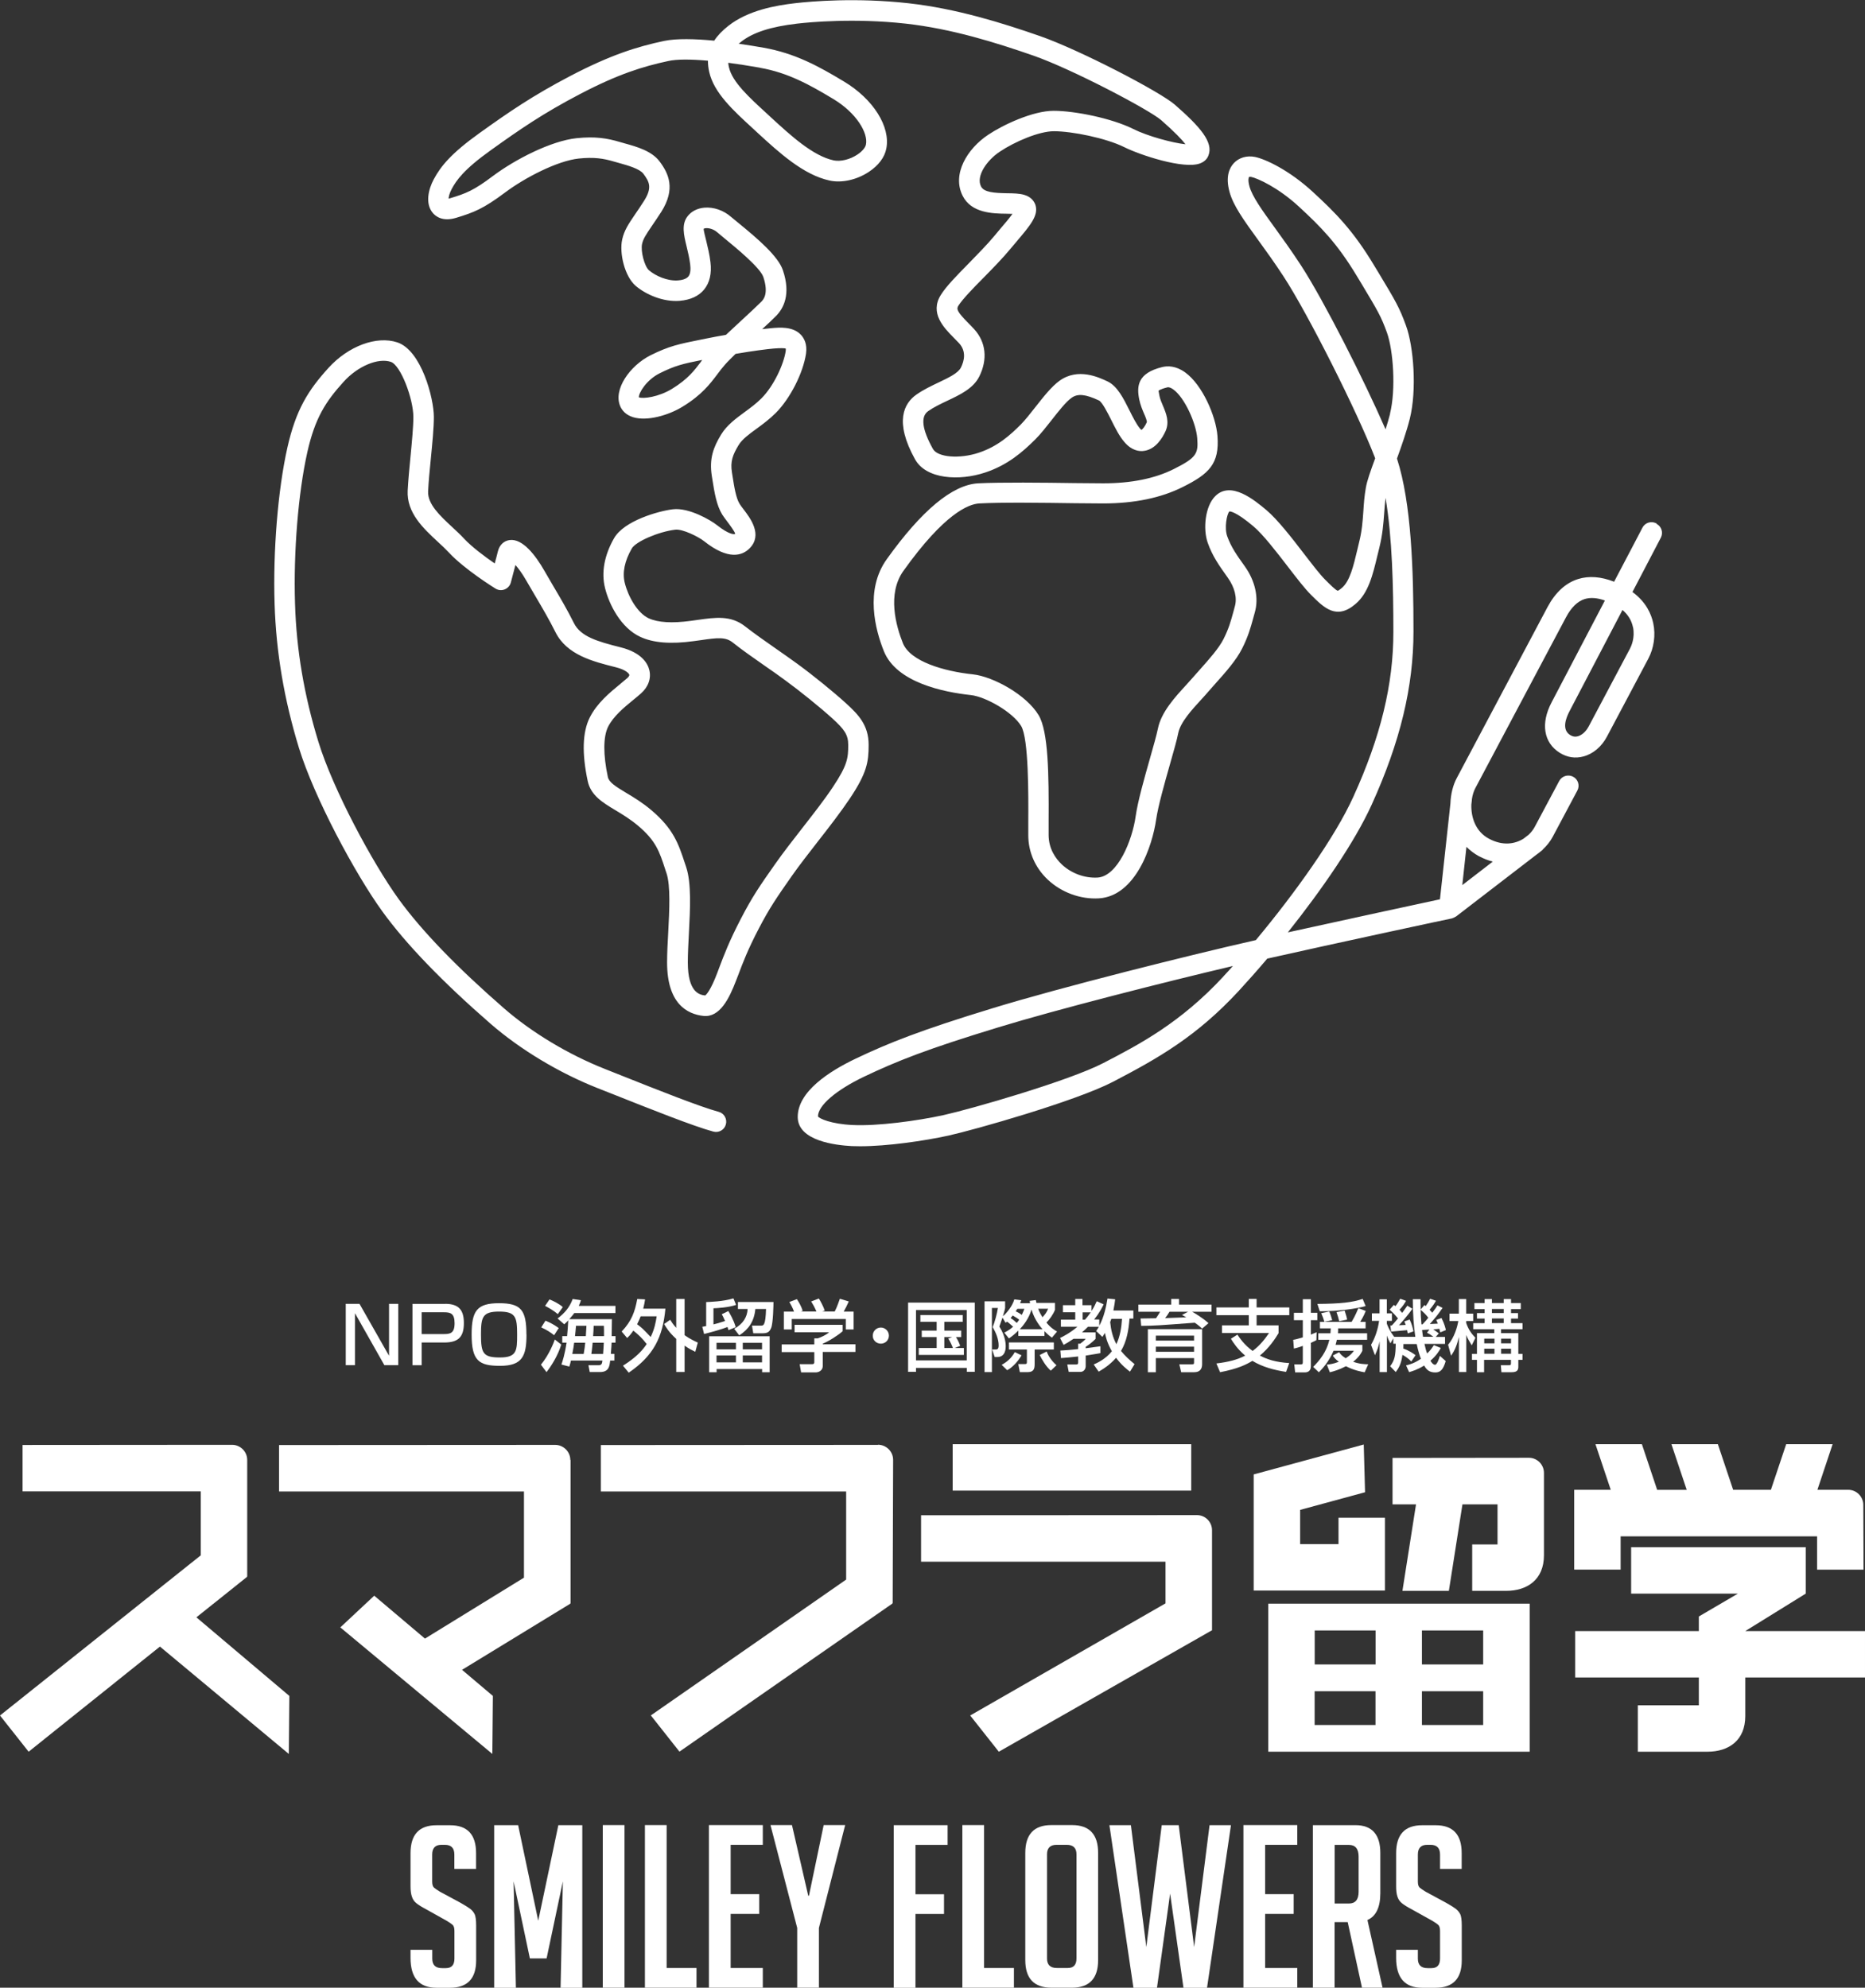 <?xml version="1.0" encoding="UTF-8"?><svg id="b" xmlns="http://www.w3.org/2000/svg" width="243" height="259" xmlns:xlink="http://www.w3.org/1999/xlink" viewBox="0 0 243 259"><rect x="0" y="0" width="243" height="259" fill="#333333" stroke="none"/><defs><style>.e{fill:none;}.e,.f{stroke-width:0px;}.g{clip-path:url(#d);}.f{fill:#fff;}</style><clipPath id="d"><rect class="e" width="243" height="259"/></clipPath></defs><g id="c"><g class="g"><path class="f" d="M59.2,243.51v-1.86c0-.85-.41-1.27-1.24-1.27h-.44c-.8,0-1.21.42-1.21,1.27v3.51c0,.4.08.66.24.8.16.14.41.31.77.53l2.69,1.45c.59.33,1,.6,1.25.78.25.19.44.42.57.68.14.26.21.78.21,1.52v4.52c0,2.38-1.14,3.57-3.42,3.57h-1.74c-2.26,0-3.39-1.3-3.39-3.89v-1.06h2.83v1.15c0,.83.42,1.24,1.27,1.24h.5c.75,0,1.12-.41,1.12-1.24v-3.6c0-.4-.08-.66-.24-.8-.16-.14-.41-.32-.77-.53l-2.68-1.5c-.59-.31-1.02-.58-1.28-.8-.27-.21-.46-.5-.57-.84-.12-.35-.18-.79-.18-1.34v-4.34c0-2.42,1.13-3.63,3.39-3.63h1.76c2.26,0,3.39,1.21,3.39,3.63v2.06h-2.83Z"/><path class="f" d="M70.13,250.27l2.62-12.45h3.12v21.19h-2.83l.3-13.87-2.12,10.04h-2.18l-2.12-10.04.3,13.87h-2.83v-21.19h3.12l2.62,12.45h0Z"/><path class="f" d="M78.54,259v-21.19h2.83v21.19h-2.83Z"/><path class="f" d="M90.75,259h-6.72v-21.19h2.83v18.62h3.89v2.57Z"/><path class="f" d="M92.37,259v-21.19h7.02v2.57h-4.19v6.43h3.72v2.57h-3.72v7.05h4.19v2.57h-7.02Z"/><path class="f" d="M106.7,259h-2.83v-7.79l-3.48-13.4h2.8l2.12,9.21h.09l1.92-9.21h2.8l-3.42,13.4v7.79h0Z"/><path class="f" d="M123,246.82v2.57h-3.72v9.62h-2.83v-21.19h7.02v2.57h-4.19v6.43h3.72Z"/><path class="f" d="M132.11,259h-6.72v-21.19h2.83v18.62h3.89v2.57Z"/><path class="f" d="M137.01,259c-2.28,0-3.42-1.2-3.42-3.6v-13.96c0-2.42,1.13-3.63,3.39-3.63h2.71c2.26,0,3.39,1.21,3.39,3.63v13.96c0,2.4-1.14,3.6-3.42,3.6h-2.66ZM137.69,256.43h1.45c.75,0,1.12-.42,1.12-1.24v-13.57c0-.82-.42-1.24-1.27-1.24h-1.33c-.82,0-1.24.42-1.24,1.24v13.57c0,.82.42,1.24,1.27,1.24Z"/><path class="f" d="M160.39,237.82l-3.12,21.19h-3.07l-1.74-12.27-1.71,12.27h-3.07l-3.13-21.19h2.8l2.01,15.88,2.01-15.88h2.21l2.01,15.88,2.01-15.88h2.8-.01Z"/><path class="f" d="M162.01,259v-21.19h7.02v2.57h-4.19v6.43h3.72v2.57h-3.72v7.05h4.19v2.57h-7.02Z"/><path class="f" d="M171.06,237.82h5.54c2.16,0,3.25,1.21,3.25,3.63v5.22c0,1.85-.56,3.02-1.68,3.51l1.97,8.82h-2.68l-1.86-8.55h-1.71v8.55h-2.83v-21.19ZM173.9,248.03h1.85c.85,0,1.27-.51,1.27-1.53v-4.57c0-1.03-.42-1.54-1.27-1.54h-1.85v7.65h0Z"/><path class="f" d="M187.63,243.51v-1.86c0-.85-.41-1.27-1.24-1.27h-.44c-.8,0-1.21.42-1.21,1.27v3.51c0,.4.08.66.24.8.16.14.42.31.77.53l2.68,1.45c.59.33,1.01.6,1.25.78.24.19.44.42.57.68.14.26.21.78.21,1.52v4.52c0,2.38-1.14,3.57-3.42,3.57h-1.74c-2.26,0-3.39-1.3-3.39-3.89v-1.06h2.83v1.15c0,.83.42,1.24,1.27,1.24h.5c.75,0,1.12-.41,1.12-1.24v-3.6c0-.4-.08-.66-.24-.8-.16-.14-.41-.32-.77-.53l-2.69-1.5c-.59-.31-1.02-.58-1.28-.8-.26-.21-.46-.5-.57-.84-.12-.35-.17-.79-.17-1.34v-4.34c0-2.42,1.13-3.63,3.39-3.63h1.76c2.26,0,3.39,1.21,3.39,3.63v2.06h-2.83Z"/><path class="f" d="M46.84,169.89l3.85,6.77v-6.77h1.2v7.99h-1.81l-3.83-6.77v6.77h-1.2v-7.99h1.81Z"/><path class="f" d="M58.01,169.89c1.87,0,2.43.92,2.43,2.51,0,1.83-.74,2.53-2.57,2.53h-2.93v2.96h-1.2v-7.99h4.27ZM54.94,170.99v2.84h2.91c.82,0,1.38-.12,1.38-1.41s-.54-1.43-1.38-1.43h-2.91Z"/><path class="f" d="M68.6,173.89c0,2.78-.53,4.08-3.44,4.08-2.75,0-3.71-.64-3.71-4.08,0-3.1.71-4.08,3.56-4.08s3.58.85,3.58,4.08h0ZM62.67,173.89c0,2.44.26,2.99,2.47,2.99s2.24-.9,2.24-2.99c0-2.3-.2-2.99-2.36-2.99s-2.35.73-2.35,2.99Z"/><path class="f" d="M73.13,175.19c-.44,1.46-1.29,2.78-1.92,3.6l-.73-.97c1.09-1.32,1.68-2.91,1.81-3.28l.83.65h0ZM71.08,172.09c.64.26,1.16.55,1.72.96l-.6.93c-.57-.44-.92-.66-1.68-1.02l.55-.87h0ZM71.6,169.32c.35.12,1.29.57,1.73,1l-.65.91c-.54-.46-1.26-.87-1.66-1.07l.58-.85ZM73.89,174.1c.07-.7.11-1.31.15-2.06-.13.15-.21.24-.52.52l-.87-.76c.93-.71,1.56-1.44,1.97-2.54l1.07.16c-.07.22-.12.41-.28.74h4.78v.93h-5.36c-.11.15-.25.35-.66.8h5.56c-.01.23-.02,1.38-.03,2.21h.5v.85h-.51c-.01.21-.03.69-.1,1.46h.46v.87h-.55c-.08.74-.16,1.5-1.34,1.5h-1.32l-.17-.89h1.32c.43,0,.46-.26.5-.61h-4.1c-.04.22-.09.39-.21.79l-1.03-.27c.15-.44.44-1.3.67-2.85h-.56v-.85h.65ZM76.05,176.42c.12-.65.17-1.13.2-1.46h-1.44c-.08.55-.1.76-.24,1.46h1.47ZM76.33,174.1c.04-.62.06-1.07.08-1.35h-1.36c-.04.48-.07.86-.13,1.35h1.41ZM78.58,176.42c.06-.79.09-1.36.09-1.46h-1.45c-.07.81-.14,1.24-.17,1.46h1.54ZM78.7,174.1c0-.64,0-.96-.02-1.35h-1.33c0,.39-.04.95-.07,1.35h1.42Z"/><path class="f" d="M81,173.5c1.28-1.35,1.72-2.54,2.03-4.24l1.02.05c-.05.35-.11.69-.24,1.21h2.89c-.34,3.68-1.52,6.12-4.78,8.34l-.75-.91c1.76-1.11,2.56-2.02,3.09-2.82-.55-.72-1.07-1.22-1.74-1.75-.33.49-.57.74-.81.96l-.7-.83h0ZM83.47,171.53c-.08.21-.23.58-.46,1.02.65.48.77.61,1.77,1.66.5-1.02.67-1.95.78-2.69h-2.09ZM87.32,171.96c.17.28.37.6.79,1.06v-3.76h1.09v4.72c.71.5,1.29.76,1.72.96l-.33,1.2c-.35-.17-.78-.37-1.39-.8v3.43h-1.09v-4.31c-.98-.89-1.35-1.55-1.58-1.94l.79-.55Z"/><path class="f" d="M91.51,172.88c.24-.04.33-.06.5-.09v-3.13c.46-.02,2.23-.07,3.55-.48l.35.85c-1.02.35-2.6.43-2.95.44v2.1c.26-.06.86-.22,1.51-.44-.26-.59-.3-.68-.43-.88l.86-.42c.17.29.68,1.12.96,2.1l-.94.39c-.06-.2-.07-.24-.13-.41-.66.26-1.99.65-3.05.91l-.24-.96h0ZM100.28,174.12v4.68h-.98v-.41h-5.93v.41h-.97v-4.68h7.88ZM93.36,174.97v.85h2.53v-.85h-2.53ZM93.36,176.62v.9h2.53v-.9h-2.53ZM100.78,169.66c0,.19-.03,2.74-.31,3.39-.23.54-.5.68-1.16.68h-1.16l-.17-1h1.18c.31,0,.59,0,.65-2.17h-1.39c-.16,1.63-.87,2.64-2.1,3.44l-.66-.86c1.14-.61,1.71-1.53,1.75-2.58h-1.26v-.91h4.62ZM96.78,174.97v.85h2.51v-.85h-2.51ZM96.78,176.62v.9h2.51v-.9h-2.51Z"/><path class="f" d="M109.79,172.62v.84c-.57.52-1.78,1.29-2.59,1.62v.08h4.26v1h-4.26v1.82c0,.73-.73.84-.83.84h-1.99l-.19-1.07h1.63c.28,0,.28-.15.28-.32v-1.25h-4.25v-1h4.25v-.79h.44c.35-.11,1.04-.4,1.5-.8h-4.51v-.96h6.25ZM103.46,170.9c-.21-.55-.46-1-.61-1.25l.98-.37c.27.39.59.98.76,1.52l-.24.09h2.03c-.26-.59-.45-.93-.69-1.31l1-.38c.22.33.61,1.07.77,1.58l-.34.11h1.64c.12-.24.28-.54.67-1.66l1.16.35c-.24.54-.37.8-.66,1.32h1.29v2.33h-1.02v-1.36h-7.04v1.36h-1.03v-2.33h1.32Z"/><path class="f" d="M115.82,174.03c0,.59-.46,1.05-1.05,1.05s-1.07-.46-1.05-1.05c0-.59.48-1.05,1.05-1.05s1.05.47,1.05,1.05Z"/><path class="f" d="M125.96,178.24h-6.61v.51h-1.03v-9.02h8.69v9.02h-1.04v-.51ZM125.96,170.7h-6.61v6.56h6.61v-6.56ZM124.41,175.65h1.18v.9h-5.88v-.9h2.33v-1.43h-1.94v-.84h1.94v-1.14h-2.12v-.89h5.52v.89h-2.4v1.14h2.2v.84h-.68c.04.06.33.52.55,1.14l-.7.28h0ZM124.07,174.22h-1.03v1.43h1.12c-.1-.27-.34-.84-.61-1.23l.52-.2Z"/><path class="f" d="M130.84,173.65c.6-.3.92-.56,1.16-.78-.39-.37-.71-.61-.78-.66-.09.07-.1.08-.2.15l-.4-.67c-.24.69-.32.89-.41,1.16.83,1.29.83,2.36.83,2.56,0,.24,0,1.41-1.09,1.41h-.35l-.33-.98h.5c.28,0,.35-.22.35-.52,0-.83-.35-1.66-.78-2.4.26-.59.59-1.84.68-2.49h-.78v8.35h-.96v-9.22h2.68v.87c-.05.24-.07.37-.29,1.07.46-.35,1.25-1.32,1.49-2.19l.91.11c-.07.19-.1.28-.15.39h1.29c-.02-.1-.03-.15-.04-.31l.79-.1c.03.13.03.16.08.37h2.42v.89c-.22.59-.73,1.3-1.12,1.67.59.72,1.11,1.01,1.39,1.17l-.67.8c-.24-.17-.51-.37-.97-.85v.62h-3.41v-.69c-.48.48-.86.77-1.22,1.02l-.62-.77h0ZM133.11,176.59c-.46.78-1.16,1.57-1.88,1.95l-.72-.7c.65-.35,1.27-.85,1.71-1.66l.88.42h0ZM137.3,175.84h-2.49v1.9c0,.68-.16,1.05-.93,1.05h-1l-.2-1.05h.86c.21,0,.26-.05.26-.27v-1.63h-2.34v-.92h5.85v.92h0ZM132.8,171.96c-.2-.16-.32-.24-.85-.55-.15.19-.19.24-.28.33.31.19.54.39.81.64.04-.04.19-.23.32-.42ZM132.56,170.53c-.11.17-.15.24-.22.34.33.14.57.29.8.46.18-.39.26-.6.33-.79h-.92ZM135.84,173.2c-.19-.2-1.05-1.2-1.44-2.56-.35,1.19-1.06,2.05-1.52,2.56h2.96ZM135.27,170.53c.19.5.35.77.56,1.11.37-.4.56-.67.73-1.11h-1.29ZM136.91,178.6c-.65-.57-1.16-1.47-1.44-2.04l.91-.46c.2.6.72,1.32,1.28,1.79l-.75.71h0Z"/><path class="f" d="M142.51,177.79c.39-.17,1.53-.67,2.36-1.72-.65-1.14-.82-1.99-.9-2.39-.12.19-.17.28-.33.52l-.82-.77c.16-.22.24-.33.35-.55h-1.42c-.16.16-.35.37-.77.73h1.77v.85c-.53.51-.82.73-1.29,1.03v.19c.21-.03,1.83-.24,1.92-.26v.89c-.42.08-.83.16-1.92.32v1.38c0,.33-.21.75-.7.75h-1.51l-.19-.97h1.16c.13,0,.26-.02.26-.24v-.8c-.87.1-1.59.16-2.24.21l-.08-.98c.69-.04,1.36-.08,2.32-.19v-.71h.28c.21-.15.57-.46.7-.63h-1.59c-.61.42-.93.6-1.29.79l-.46-.9c.44-.22,1.23-.6,2.27-1.47h-2.16v-.92h1.87v-.96h-1.61v-.92h1.61v-.81h.94v.81h1.18v.75c.31-.46.5-.86.68-1.27l.9.41c-.19.38-.5,1.05-1.24,1.97h.67v.81c.61-1.09.91-2.51,1.07-3.54l1,.1c-.04.36-.1.81-.23,1.46h2.6v1.05h-.5c-.11,1.47-.35,2.95-1.11,4.22.53.65,1.09,1.16,1.77,1.72l-.6.98c-.33-.26-1.07-.8-1.81-1.81-.89,1.01-1.76,1.51-2.27,1.81l-.67-.97h.01ZM141.06,171v.96h.3c.19-.21.43-.49.76-.96h-1.07ZM144.8,171.85c-.08.24-.1.3-.15.42.1,1.01.33,1.99.81,2.88.48-1.03.66-2.16.73-3.3h-1.39,0Z"/><path class="f" d="M156.63,173.12c-.26-.24-.42-.4-.96-.77-4.91.37-5.14.39-6.98.41l-.08-.96c.06,0,1.81-.02,2.01-.03.19-.27.37-.55.54-.85h-2.84v-.93h4.28v-.73h1.02v.73h4.24v.93h-2.54c.26.13,1.37.78,2.14,1.49l-.83.71h0ZM156.63,173.2v4.57c0,.64-.33,1.03-1.02,1.03h-1.71l-.24-1.03h1.62c.26,0,.3-.02.3-.26v-.55h-4.98v1.84h-1.04v-5.61h7.07ZM150.6,174.03v.65h4.98v-.65h-4.98ZM150.6,175.47v.67h4.98v-.67h-4.98ZM154.82,170.92h-2.44c-.27.44-.3.49-.57.83.07,0,2.48-.09,2.75-.1-.13-.08-.24-.14-.55-.31l.8-.42Z"/><path class="f" d="M161.22,173.89c.3.44.86,1.32,1.99,2.14,1.02-.76,1.66-1.64,2.14-2.34h-6.13v-.99h3.49v-1.33h-4.22v-1.01h4.22v-1.11h1.02v1.11h4.26v1.01h-4.26v1.33h2.86v1.01c-.46.76-1.22,1.92-2.43,2.92.9.48,1.99.86,3.82.98l-.41,1.15c-1.54-.24-3.06-.63-4.39-1.44-.83.51-1.96,1.05-4.21,1.48l-.48-1.14c1.58-.19,2.73-.49,3.75-1.02-1.02-.86-1.56-1.71-1.86-2.2l.85-.54h0Z"/><path class="f" d="M168.5,174.58c.31-.06.65-.13,1.25-.32v-2.24h-1.16v-.96h1.16v-1.77h1.05v1.77h.84v.96h-.84v1.88c.24-.09.43-.17.75-.31l-.03,1.03c-.17.1-.3.17-.72.35v3.06c0,.66-.46.79-.75.79h-1.3l-.11-1.04h.85c.21,0,.26-.06.26-.3v-2.11c-.66.24-.91.29-1.16.35l-.09-1.12ZM174.18,174.58c-.02.12-.05.28-.16.65h3.49v.77c-.1.2-.36.78-1.2,1.44.89.31,1.45.31,1.96.33l-.46,1.04c-.37-.06-1.38-.24-2.44-.79-.88.46-1.58.66-2.1.79l-.39-1c.39-.04.83-.08,1.56-.37-.48-.35-.63-.58-.78-.81l.82-.44c.15.21.29.44.86.79.64-.41.84-.68,1.07-.98h-2.65c-.69,1.57-1.48,2.35-1.92,2.81l-.74-.7c.85-.87,1.72-1.91,2.11-3.53h-1.44v-.85h1.58c.02-.24.03-.37.04-.64h-1.41v-.85h4.13c.15-.26.48-.8.88-1.79l.96.37c-.1.25-.25.64-.72,1.42h.7v.85h-3.58c0,.27,0,.39-.02.64h3.8v.85h-3.93ZM177.93,170.18c-1.07.33-3.52.69-5.97.68l-.31-.96c3.07-.02,4.55-.2,5.9-.65l.39.94h0ZM173.19,170.88c.17.38.28.75.39,1.14l-1.02.21c-.08-.3-.26-.8-.41-1.12l1.04-.22ZM175.2,170.77c.21.65.28.89.32,1.18l-1.03.2c-.1-.42-.18-.69-.35-1.18l1.07-.2h0Z"/><path class="f" d="M183.85,177.38c-.41-.46-.96-.76-1.12-.84-.16,1.22-.5,1.74-.87,2.24l-.73-.76c.61-.81.7-1.4.73-2.93h-.32v-.71l-.37.66c-.15-.26-.3-.53-.46-1.02v4.76h-.95v-4c-.15.67-.26,1.03-.61,1.81l-.51-1.36c.55-.95.9-2.04,1.05-3.12h-.94v-.98h1v-1.83h.95v1.83h.66v.98h-.66v.37c.1.27.33.89.96,1.71h2.75c-.19-1.18-.33-2.99-.33-4.9h1.01c0,.47,0,.73.02,1.33l.49-.58c.09.1.12.11.16.15.22-.3.37-.56.58-.96l.76.26c-.15.26-.35.6-.83,1.18.12.13.22.24.35.38.41-.53.56-.78.67-.96l.67.33c-.69.98-.78,1.09-1.66,2.1.59-.02.76-.03,1.04-.05-.09-.22-.13-.33-.2-.49l.68-.24c.39.77.52,1.32.57,1.57l-.73.3c-.07-.3-.09-.35-.12-.47-.26.04-.55.06-.8.08.21.13.26.17.73.52l-.4.46h1.21v.91h-2.68c.1.49.24.98.35,1.25.5-.49.68-.78.87-1.09l.91.37c-.19.35-.56.98-1.35,1.66.11.2.35.53.6.53s.51-.75.63-1.16l.76.68c-.35,1.18-.73,1.48-1.36,1.48-.72,0-1.12-.3-1.45-.9-.92.57-1.54.73-1.96.86l-.4-.88c.41-.1,1.05-.25,1.94-.86-.15-.37-.37-1.05-.55-1.92h-1.73c0,.24,0,.37-.01.59.77.27,1.26.62,1.59.86l-.56.83h-.01ZM181.34,172.72c.19-.2.42-.46.81-.93-.15-.19-.55-.66-1.09-1.14l.55-.62c.09.07.17.12.21.16.24-.3.39-.54.62-.96l.76.27c-.17.3-.41.7-.85,1.16.11.12.21.24.35.41.35-.48.5-.69.67-.94l.66.4c-.6.88-1.66,2.06-1.75,2.15.26-.01.64-.02.88-.04-.07-.19-.11-.3-.18-.46l.69-.24c.27.56.41,1.09.5,1.54l-.75.26c-.02-.15-.04-.26-.08-.42-.04,0-1.92.17-2.08.19l-.11-.8h.19,0ZM186.1,171.7c-.31-.42-.65-.73-1-1.03,0,.46.06,1.35.11,1.9h.13c.46-.48.65-.72.76-.87ZM186.25,173.24c-.12,0-.91.06-.96.06.04.37.1.76.12.88h1.35c-.35-.26-.49-.35-.83-.53l.32-.41h0Z"/><path class="f" d="M188.67,175.23c.83-.96,1.21-2.33,1.34-3.1h-1.15v-.96h1.22v-1.9h.96v1.9h.91v.96h-.91v.26c.29.85.68,1.38,1.2,1.93l-.48.98c-.37-.61-.52-.87-.71-1.35v4.83h-.96v-4.57c-.22.9-.48,1.68-1.02,2.44l-.39-1.42ZM193.45,169.27h.94v.52h1.54v-.52h.95v.52h1.27v.78h-1.27v.53h.91v.71h-.91v.6h1.5v.79h-2.8v.51h2.25v2.7h.55v.78h-.55v.89c0,.41-.13.72-.85.72h-1.35l-.08-.91h.97c.32,0,.35-.04.35-.28v-.42h-3.5v1.61h-.93v-1.61h-.65v-.78h.65v-2.7h2.26v-.51h-2.75v-.79h1.49v-.6h-1v-.71h1v-.53h-1.33v-.78h1.33v-.52h0ZM193.39,174.43v.61h1.33v-.61h-1.33ZM193.39,175.74v.65h1.33v-.65h-1.33ZM194.39,170.56v.53h1.54v-.53h-1.54ZM194.39,171.8v.6h1.54v-.6h-1.54ZM195.59,174.43v.61h1.29v-.61h-1.29ZM195.59,175.74v.65h1.29v-.65h-1.29Z"/><path class="f" d="M165.33,208.96h-.08v19.29h34.06v-19.29h-33.99ZM179.23,212.45v4.43h-7.93v-4.43h7.93ZM171.29,220.37h7.93v4.4h-7.93v-4.4ZM185.27,224.77v-4.4h7.98v4.4h-7.98ZM193.25,216.88h-7.98v-4.43h7.98v4.43Z"/><path class="f" d="M180.45,207.25v-9.49h-6.05v3.44h-5v-4.46l8.46-2.3-.17-6.22-14.31,3.89h0s-.03,0-.03,0v15.14h17.1Z"/><path class="f" d="M32.18,205.47l-.02-.04h.05v-15.2c0-1.08-.89-1.97-1.97-1.97l-27.3.02v6.05h23.22v8.33L0,223.53l3.73,4.72,17.11-13.7,16.79,13.99.07-7.56-12.11-10.24,6.58-5.26h0Z"/><path class="f" d="M155.21,188.18h-31.08v6.05h31.08v-6.05Z"/><path class="f" d="M243,212.53h-15.6l7.88-4.88v-6.05h-22.75v6.05h13.91l-5.09,2.98v1.9h-16.11v6.05h16.11v3.62h-7.95v6.05h9.07c2.75,0,4.93-1.45,4.93-4.64v-5.03h15.6v-6.05Z"/><path class="f" d="M211.18,200.19h25.58v4.34h6.05l-.03-8.44c0-1.08-.89-1.97-1.97-1.97h-4.01l1.98-5.94h-6.05l-1.99,5.94h-4.92l-1.99-5.94h-6.05l1.99,5.95h-3.85l-1.99-5.95h-6.05l1.99,5.94h-4.76v10.4h6.05v-4.34h0Z"/><path class="f" d="M74.31,190.24c0-1.08-.89-1.97-1.97-1.97l-35.98.02v6.05h31.91v11.23l-12.9,7.94-6.61-5.59-4.42,4.13,19.81,16.49.07-7.56-4.02-3.4,14.11-8.62-.02-.04h.05v-18.68h-.03Z"/><path class="f" d="M114.39,188.27l-36.1.02v6.05h31.96v11.48l-25.45,17.7,3.73,4.72,27.75-19.3-.02-.04h.05l.06-18.68c0-1.08-.89-1.97-1.97-1.97h0Z"/><path class="f" d="M155.95,197.42l-35.94.02v6.05h31.85v5.43l-25.45,14.61,3.73,4.72,27.75-15.81h.03v-13.05c0-1.09-.88-1.97-1.97-1.97h0Z"/><path class="f" d="M199.2,189.95l-17.76.02v6.05h3.06l-1.77,11.27h6.05l1.77-11.27h4.57v5.22h-3.3v6.05h4.42c2.75,0,4.93-1.46,4.93-4.64v-10.73c0-1.08-.88-1.97-1.96-1.97h0Z"/><path class="f" d="M215.8,68.19c-.66-.34-1.46-.09-1.8.57-.04.08-1.65,3.17-3.69,7.04-1.71-.67-3.28-.79-4.69-.35-1.63.51-2.97,1.75-3.99,3.66l-11.83,22.29c-.48.9-.78,2.08-.82,3.32l-1.36,12.46c-2.97.64-12.4,2.67-19.82,4.31,4.41-5.54,8.71-11.76,10.92-16.63,3.72-8.19,5.45-15.37,5.45-22.58,0-7.92-.26-16.69-2.15-22.53.6-1.66,1.24-3.48,1.67-5.18.94-3.77.5-9.42-.49-12.13-.87-2.4-1.39-3.26-3.58-6.9l-.54-.89c-2.78-4.64-5.08-6.93-8.02-9.64-3.09-2.85-6.2-4.29-7.54-4.56-1.07-.21-2.09.09-2.76.81-.56.6-1.11,1.73-.56,3.74.49,1.79,1.83,3.65,3.7,6.23,1.01,1.39,2.16,2.98,3.36,4.82,3.16,4.84,9.59,17.61,11.88,23.56.01.03.03.07.04.11-.6,1.64-1.07,2.94-1.22,3.86-.19,1.07-.26,2.07-.32,3.03-.09,1.31-.18,2.55-.54,3.99-.09.37-.18.73-.26,1.09-.49,2.07-.96,4.02-1.98,4.9-.4.35-.56.38-.55.39-.26-.06-1.02-.82-1.63-1.43-.68-.67-1.69-1.99-2.77-3.39-1.61-2.1-3.45-4.47-4.92-5.71-1.5-1.25-4.6-3.86-6.65-1.8-1.33,1.32-1.61,4.29-.98,6.07s1.47,2.94,2.62,4.56c.9,1.26,1.24,2.63.91,3.75l-.21.78c-.32,1.16-.57,2.08-1.25,3.44-.61,1.22-1.9,2.66-3.03,3.93-.36.4-.7.78-1.01,1.14-.26.3-.55.62-.87.97-1.43,1.56-3.22,3.5-3.65,5.65-.17.83-.59,2.32-1.04,3.9-.74,2.6-1.58,5.56-1.86,7.53-.44,3.12-2.34,7.83-4.98,7.98-1.67.09-3.41-.55-4.66-1.73-.77-.74-1.7-2-1.7-3.84v-1.61c.04-6.4-.04-11.87-1.3-13.98-1.59-2.65-5.91-5.03-8.56-5.32-3.79-.4-8.17-1.68-9.13-4.07-.89-2.23-2.07-6.41.07-9.41,5.33-7.47,8.48-8.71,9.88-8.79,2.84-.16,8.37-.09,12.41-.03,1.55.02,2.88.03,3.74.03,4.05,0,7.54-.72,10.38-2.15,3.41-1.7,4.79-3.01,4.51-6.64-.2-2.62-1.98-6.67-4.2-8.28-1.23-.89-2.31-.87-3-.7-3.23.79-3.34,2.5-2.99,4.23.15.71.4,1.32.63,1.85.17.38.41.97.35,1.12-.26.57-.54.89-.69.99-.04-.03-.11-.09-.2-.19-.44-.52-.91-1.44-1.35-2.33-.82-1.64-1.6-3.19-2.87-3.8-1.15-.54-3.84-1.81-6.24-.1-1.07.77-2.13,2.13-3.16,3.44-.65.83-1.32,1.68-1.9,2.27-1.34,1.34-2.98,2.85-5.48,3.68-2.52.84-5.36.6-5.97-.49-1.43-2.56-1.63-4.23-.62-4.93.74-.52,1.64-.95,2.51-1.36,1.65-.78,3.36-1.59,4.14-3.14,1.12-2.24.88-4.48-.65-6.17-.25-.28-.52-.55-.78-.81-1.43-1.45-1.57-1.81-1.29-2.25.55-.87,1.95-2.31,3.32-3.69,1.21-1.23,2.46-2.51,3.47-3.73l.79-.94c1.8-2.12,2.88-3.4,2.47-4.75-.12-.37-.46-1.05-1.47-1.34-.64-.19-1.41-.2-2.24-.21-1.69-.03-3-.12-3.39-.89-.67-1.34.75-3.39,2.44-4.52,1.97-1.32,5.14-2.67,7.05-2.67,2.38,0,6.8.89,9.19,2.08,1.99,1,7.74,2.92,9.87,2.11.66-.25.96-.69,1.08-1.02.69-1.73-1.07-3.74-4.36-6.62-1.94-1.7-12.41-7.14-17.56-8.94-4.97-1.73-10.91-3.59-17.19-4.29-6.78-.75-12.58-.25-14.76,0-2.49.29-6.09.91-8.68,2.95-.8.63-1.41,1.27-1.84,1.93-2.52-.24-4.9-.3-6.51.03-3.53.75-6.96,1.81-12.24,4.57-4.93,2.58-8.02,4.71-11.83,7.44-3.67,2.63-5.04,4.3-5.96,6.02-.71,1.32-1.13,3.16-.15,4.36.38.47,1.29,1.19,3.04.67,2.36-.71,3.6-1.21,6.42-3.32,2.55-1.91,6.78-4.11,9.57-4.41,2.01-.21,3.24-.01,4.59.39.22.07.46.13.71.2,1.11.31,2.64.74,3.13,1.39.78,1.05,1.18,1.81.09,3.53-.46.71-.84,1.29-1.18,1.77-.84,1.24-1.4,2.06-1.67,3.26-.39,1.76.3,4.79,1.76,6.05,1.29,1.1,3.54,2.12,5.72,1.95,1.42-.12,2.5-.62,3.2-1.48.72-.89,1-2.08.82-3.56-.12-1.01-.34-1.9-.53-2.69-.16-.63-.37-1.5-.36-1.65.01-.01.1-.08.3-.09.39-.03,1,.12,1.49.55.23.2.57.48.98.82,1.25,1.03,4.59,3.74,5.01,4.99.74,2.22-.02,2.98-.27,3.23-.61.61-1.57,1.5-2.59,2.44-.69.63-1.37,1.27-2.01,1.87-.83.15-1.7.3-2.55.48l-.6.12c-3,.6-4.24.85-6.69,2.07-2.66,1.34-4.91,4.47-3.92,6.67.21.46.66,1.08,1.65,1.39,1.85.57,4.67-.26,6.49-1.39,2.48-1.52,3.56-2.96,4.51-4.22.31-.42.62-.82.98-1.23.32-.37.81-.85,1.38-1.41,2.28-.39,4.1-.62,4.91-.69.93-.08,1.5-.06,1.63,0,0,0,.02.08,0,.29-.24,1.7-1.53,4.56-3.18,6.21-.66.66-1.43,1.23-2.17,1.77-1.14.84-2.32,1.7-3.07,2.93-1.01,1.66-1.56,3.14-1.22,5.35l.07.44c.28,1.77.55,3.44,1.3,4.65.17.26.39.56.64.89.3.4,1.02,1.35,1.04,1.61-.09.08-.75.15-2.38-1.14-.8-.64-3.65-2.31-5.73-2.06-1.85.22-6.36,1.48-7.67,3.77-1.27,2.22-1.68,4.46-1.18,6.48.55,2.22,2.09,5.21,4.59,6.37,1.69.79,3.97.97,6.97.56l.88-.12c2.24-.33,3.26-.44,4.19.29,1.25,1,2.77,2.05,4.24,3.08.9.62,1.8,1.25,2.62,1.86,1.96,1.43,4.53,3.51,6.12,4.95,1.56,1.42,2.08,2.12,2.08,3.46,0,1.68-.08,2.62-2,5.49-1.09,1.65-2.56,3.52-3.97,5.33-1.22,1.57-2.5,3.2-3.57,4.73-1.99,2.82-3,4.3-4.46,7.13-1.52,2.93-2.18,4.69-2.82,6.38l-.25.67c-.86,2.26-1.4,2.8-1.57,2.92-.75-.08-2.26-.42-2.26-4.3,0-1.15.07-2.44.14-3.81.17-3.21.34-6.54-.36-8.63l-.17-.51c-.82-2.49-1.47-4.46-4.39-6.92-1.15-.97-2.26-1.64-3.25-2.23-1.43-.86-2.24-1.38-2.39-2.07-.62-2.92-.61-5.24.03-6.54.69-1.37,2.06-2.5,3.28-3.5.37-.3.71-.58,1.01-.85.96-.85,1.35-1.97,1.08-3.05-.19-.8-.94-2.25-3.72-2.95-3.12-.78-5.23-1.42-6.1-3.16-.89-1.78-1.69-3.14-2.71-4.86-.36-.62-.75-1.28-1.18-2.03-1.11-1.93-2.8-4.16-4.49-3.93-.75.1-1.32.65-1.52,1.45-.11.44-.26,1.04-.42,1.6-1.23-.85-2.93-2.1-3.99-3.23-.48-.53-1.05-1.04-1.58-1.54-1.56-1.45-3.18-2.96-3.11-4.61.06-1.27.21-2.82.36-4.32.2-2.05.39-3.99.39-5.39,0-2.43-1.62-8.68-4.77-9.72-2.69-.89-6.38.48-8.97,3.34-2.61,2.88-4.23,5.4-5.35,10.4-1.23,5.48-1.88,13.47-1.66,20.36.2,6.3,1.24,12.43,3.17,18.74,1.98,6.45,7.32,16.41,10.87,21.31,3.09,4.27,7.83,9.18,14.08,14.62,3.87,3.37,8.95,6.42,13.93,8.39l2.43.96c4.28,1.7,10.14,4.04,12.69,4.72.71.19,1.45-.23,1.63-.95.19-.71-.24-1.45-.95-1.63-2.39-.64-8.17-2.94-12.39-4.62l-2.44-.97c-4.71-1.86-9.52-4.74-13.16-7.92-6.1-5.31-10.69-10.07-13.67-14.17-3.43-4.74-8.58-14.33-10.48-20.52-1.87-6.09-2.87-11.99-3.05-18.04-.21-6.68.42-14.41,1.6-19.69,1-4.45,2.37-6.59,4.73-9.19,1.84-2.04,4.49-3.15,6.15-2.6,1.3.44,2.94,4.83,2.94,7.19,0,1.27-.19,3.23-.37,5.13-.15,1.53-.3,3.12-.37,4.45-.15,2.9,2.03,4.92,3.95,6.7.53.48,1.02.95,1.44,1.4,2.03,2.18,5.9,4.58,6.06,4.68.36.22.8.26,1.19.1.39-.16.69-.48.8-.9,0,0,.31-1.18.6-2.28.37.42.85,1.05,1.4,2.01.44.75.83,1.43,1.2,2.05.99,1.68,1.77,3.01,2.62,4.7,1.48,2.96,4.86,3.81,7.84,4.56,1.34.33,1.74.83,1.78.99.02.09-.08.26-.26.42-.28.24-.6.51-.93.78-1.35,1.11-3.03,2.49-3.97,4.37-.95,1.89-1.03,4.68-.26,8.29.4,1.86,1.97,2.8,3.62,3.79.9.54,1.92,1.16,2.91,1.99,2.35,1.97,2.81,3.38,3.57,5.72l.17.51c.53,1.61.37,4.82.22,7.65-.08,1.41-.15,2.74-.15,3.96,0,5.35,2.59,6.74,4.76,6.97,2.1.2,3.32-2.22,4.24-4.64l.26-.67c.61-1.62,1.24-3.3,2.69-6.08,1.39-2.67,2.32-4.02,4.28-6.82,1.03-1.47,2.29-3.07,3.49-4.62,1.45-1.85,2.93-3.77,4.09-5.5,2.21-3.31,2.45-4.73,2.45-6.98,0-2.55-1.28-3.91-2.96-5.44-1.65-1.5-4.31-3.66-6.34-5.14-.84-.61-1.75-1.25-2.67-1.89-1.43-1-2.91-2.03-4.11-2.97-1.87-1.48-3.89-1.18-6.23-.85l-.86.12c-2.44.33-4.28.22-5.48-.33-1.47-.68-2.68-2.83-3.12-4.6-.34-1.35-.03-2.86.91-4.5.51-.9,3.48-2.19,5.67-2.45.96-.11,3.02.92,3.75,1.5,3.16,2.51,4.97,1.89,5.92.94,1.76-1.76.1-3.95-.8-5.12-.19-.25-.37-.48-.49-.68-.47-.76-.7-2.17-.93-3.66l-.07-.44c-.23-1.43.1-2.29.86-3.55.47-.78,1.35-1.42,2.37-2.16.78-.57,1.67-1.23,2.48-2.04,1.88-1.88,3.57-5.21,3.94-7.73.18-1.25-.26-2.02-.66-2.45-1.05-1.12-2.8-.96-3.83-.87-.32.03-.74.07-1.22.13.71-.65,1.34-1.25,1.79-1.7,1-1,1.97-2.84.91-5.97-.61-1.82-3.23-4.07-5.85-6.21-.38-.31-.7-.57-.91-.75-.97-.85-2.26-1.3-3.47-1.2-.89.08-1.65.45-2.15,1.07-.88,1.07-.53,2.49-.17,3.98.17.71.37,1.52.47,2.36.06.51.07,1.18-.24,1.56-.29.35-.9.48-1.36.51-1.36.1-2.91-.58-3.77-1.32-.59-.51-1.11-2.5-.9-3.44.15-.66.48-1.16,1.27-2.33.35-.51.75-1.1,1.23-1.84,1.9-3,.96-5-.21-6.56-1.03-1.38-2.98-1.93-4.54-2.36-.23-.06-.46-.13-.66-.19-1.62-.48-3.2-.75-5.64-.49-3.3.35-7.98,2.75-10.89,4.93-2.5,1.88-3.47,2.26-5.59,2.9-.07.02-.13.03-.18.05.01-.26.11-.71.4-1.25.6-1.12,1.54-2.53,5.16-5.11,3.73-2.67,6.74-4.75,11.52-7.25,5-2.62,8.24-3.62,11.56-4.33,1.09-.24,2.85-.24,5.15-.04,0,.47.05.96.17,1.48.62,2.72,3.11,4.99,5.74,7.4l.57.53c2.8,2.57,5.97,5.48,9.39,6.21,1.56.34,3.52-.09,5.09-1.13,1.25-.82,2.06-1.89,2.28-3.03.57-2.86-1.7-6.46-5.52-8.75-3.29-1.98-6.35-3.67-10.46-4.4-1.02-.18-2.12-.36-3.25-.52.09-.08.19-.15.28-.23,1.56-1.24,3.89-1.99,7.33-2.39,1.63-.19,7.47-.74,14.15,0,6.02.67,11.77,2.48,16.61,4.16,5.03,1.75,15.12,7.06,16.68,8.42,1.8,1.58,2.71,2.55,3.16,3.14-1.69-.18-4.92-1.05-6.8-1.99-2.82-1.41-7.65-2.37-10.38-2.37s-6.65,1.86-8.52,3.12c-2.73,1.81-4.75,5.13-3.34,7.94,1.13,2.27,3.9,2.33,5.72,2.35.26,0,.54.01.78.02-.39.54-1,1.27-1.54,1.89l-.8.96c-.95,1.14-2.16,2.37-3.32,3.56-1.6,1.63-2.98,3.03-3.68,4.16-1.48,2.37.42,4.28,1.67,5.55.24.24.48.48.71.73.98,1.07.67,2.32.24,3.18-.37.73-1.59,1.31-2.89,1.93-.97.46-1.98.94-2.91,1.59-1.59,1.12-2.92,3.48-.18,8.42,1.45,2.63,5.8,2.85,9.15,1.73,2.9-.96,4.85-2.65,6.53-4.32.7-.7,1.42-1.62,2.12-2.51.91-1.16,1.85-2.37,2.61-2.91.8-.57,1.82-.46,3.55.35.44.21,1.18,1.69,1.62,2.57.52,1.04,1.05,2.11,1.72,2.87.94,1.1,1.92,1.23,2.56,1.13,1.5-.21,2.38-1.69,2.78-2.56.55-1.22.07-2.35-.32-3.28-.19-.45-.38-.88-.47-1.33-.08-.39-.11-.63-.12-.66,0,0,.19-.21,1.13-.44.21-.06.48.04.8.27,1.49,1.08,2.95,4.38,3.11,6.32.16,2.03-.07,2.56-3.05,4.05-2.47,1.24-5.56,1.86-9.19,1.86-.86,0-2.17-.02-3.71-.03-4.08-.06-9.65-.12-12.6.03-3.34.19-7.35,3.52-11.91,9.9-2.87,4.02-1.47,9.22-.37,11.96,1.64,4.11,7.8,5.35,11.33,5.73,1.93.21,5.45,2.2,6.56,4.03.99,1.65.95,9.04.93,12.59v1.64c0,2.18.89,4.23,2.53,5.78,1.78,1.68,4.26,2.59,6.66,2.45,4.79-.28,6.98-6.84,7.47-10.27.26-1.79,1.11-4.77,1.79-7.17.48-1.7.91-3.17,1.09-4.1.28-1.41,1.79-3.05,2.99-4.36.34-.37.66-.72.93-1.04.3-.35.63-.72.97-1.1,1.25-1.39,2.66-2.98,3.43-4.51.8-1.59,1.11-2.73,1.44-3.93l.21-.76c.55-1.9.07-4.11-1.31-6.04-1.07-1.49-1.76-2.48-2.28-3.9-.39-1.09-.06-2.87.28-3.24.08,0,.78-.04,3.12,1.93,1.25,1.05,2.99,3.3,4.52,5.29,1.18,1.53,2.19,2.85,3,3.65,1.7,1.7,3.32,3.32,5.81,1.18,1.68-1.43,2.24-3.8,2.84-6.3.08-.35.17-.71.26-1.06.41-1.67.52-3.08.62-4.45.05-.69.1-1.34.18-2.01.87,5.14,1.02,11.55,1.02,17.48,0,6.82-1.65,13.65-5.22,21.48-2.37,5.24-7.62,12.58-12.7,18.67-8.55,1.93-25.51,6.18-34.28,8.87-9.47,2.89-13.58,4.54-17.85,6.57-3.46,1.65-7.59,4.31-7.56,7.63.03,3.1,4.94,3.66,7.05,3.77.35.01.71.02,1.09.02,3.53,0,8.29-.69,11.5-1.39,3.32-.73,16.58-4.48,21.46-7.02,5.92-3.09,10.89-5.91,16.38-11.85,1.17-1.27,2.42-2.68,3.7-4.19,8.88-2,23.91-5.22,24.07-5.24.02,0,.04-.02.06-.03.12-.03.22-.08.32-.14.04-.02.08-.04.12-.07,0,0,.02,0,.03-.01l10.48-8.06c.21-.15.42-.31.62-.48l.13-.1s.05-.07.08-.1c.52-.49.96-1.04,1.29-1.66,0,0,3.16-5.92,3.2-6.01.35-.65.1-1.46-.55-1.8-.65-.34-1.46-.1-1.81.55,0,.02-3.2,6-3.2,6-.18.34-.45.69-.8,1.02l-.65.5c-1.11.69-2.68.98-4.5.01-1.79-.95-2.35-2.84-2.3-4.45l.07-.62s0-.05,0-.08c.08-.55.24-1.04.43-1.41l11.83-22.29c.68-1.28,1.49-2.08,2.43-2.38.75-.23,1.63-.17,2.64.19-3.05,5.83-6.48,12.38-6.94,13.26-1.45,2.74-1.05,5.26,1.05,6.58.96.6,2.02.77,3.09.48,1.26-.33,2.38-1.28,3.07-2.59l5.38-10.14c.74-1.39.98-3.08.65-4.63-.25-1.18-.93-2.77-2.71-4.07,2.04-3.89,3.65-7,3.7-7.08.34-.66.09-1.46-.56-1.8v-.07ZM91.35,47.11c-.89,1.18-1.73,2.29-3.78,3.55-1.72,1.06-3.77,1.34-4.33,1.11-.04-.55.98-2.26,2.69-3.12,2.02-1.01,3-1.24,5.56-1.75-.05.07-.1.14-.15.21ZM99.01,8.83c3.66.64,6.49,2.22,9.55,4.06,3.05,1.83,4.57,4.45,4.27,5.94-.08.42-.51.91-1.13,1.32-.96.64-2.19.93-3.07.75-2.71-.58-5.59-3.23-8.14-5.57l-.57-.53c-2.32-2.12-4.51-4.12-4.94-6.03-.05-.2-.08-.4-.09-.59,1.27.17,2.64.38,4.12.64h0ZM181.12,53.92c-.17.66-.37,1.34-.59,2.02-2.76-6.34-8.01-16.73-11.01-21.35-1.24-1.9-2.4-3.51-3.43-4.93-1.64-2.26-2.93-4.05-3.29-5.37-.23-.83-.1-1.18-.06-1.22,0,0,.06-.03.15-.03.04,0,.08,0,.13.01.81.17,3.52,1.37,6.25,3.9,2.78,2.57,4.94,4.72,7.54,9.05l.54.89c2.18,3.64,2.58,4.29,3.36,6.44.83,2.3,1.19,7.41.4,10.57h0ZM159.42,127.22c-5.61,6.06-10.94,8.85-15.65,11.29-4.47,2.33-17.34,6.02-20.79,6.78-3.49.77-8.7,1.46-11.89,1.3-2.81-.13-4.35-.84-4.51-1.12-.01-1.41,2.36-3.44,6.03-5.19,4.25-2.02,8.12-3.57,17.48-6.42,7.63-2.33,21.51-5.86,30.55-7.99-.41.47-.83.92-1.24,1.36h0ZM192.73,111.58c.6.31,1.18.54,1.77.69l-3.97,3.06.54-4.99c.46.47,1.01.89,1.65,1.24ZM212.77,81.7c.29,1.39-.23,2.51-.4,2.83l-5.38,10.14c-.35.65-.87,1.12-1.41,1.27-.35.1-.66.04-.99-.16-1.14-.71-.55-2.22-.11-3.07.47-.89,3.88-7.4,6.92-13.23.73.62,1.18,1.36,1.36,2.22h0Z"/></g></g></svg>